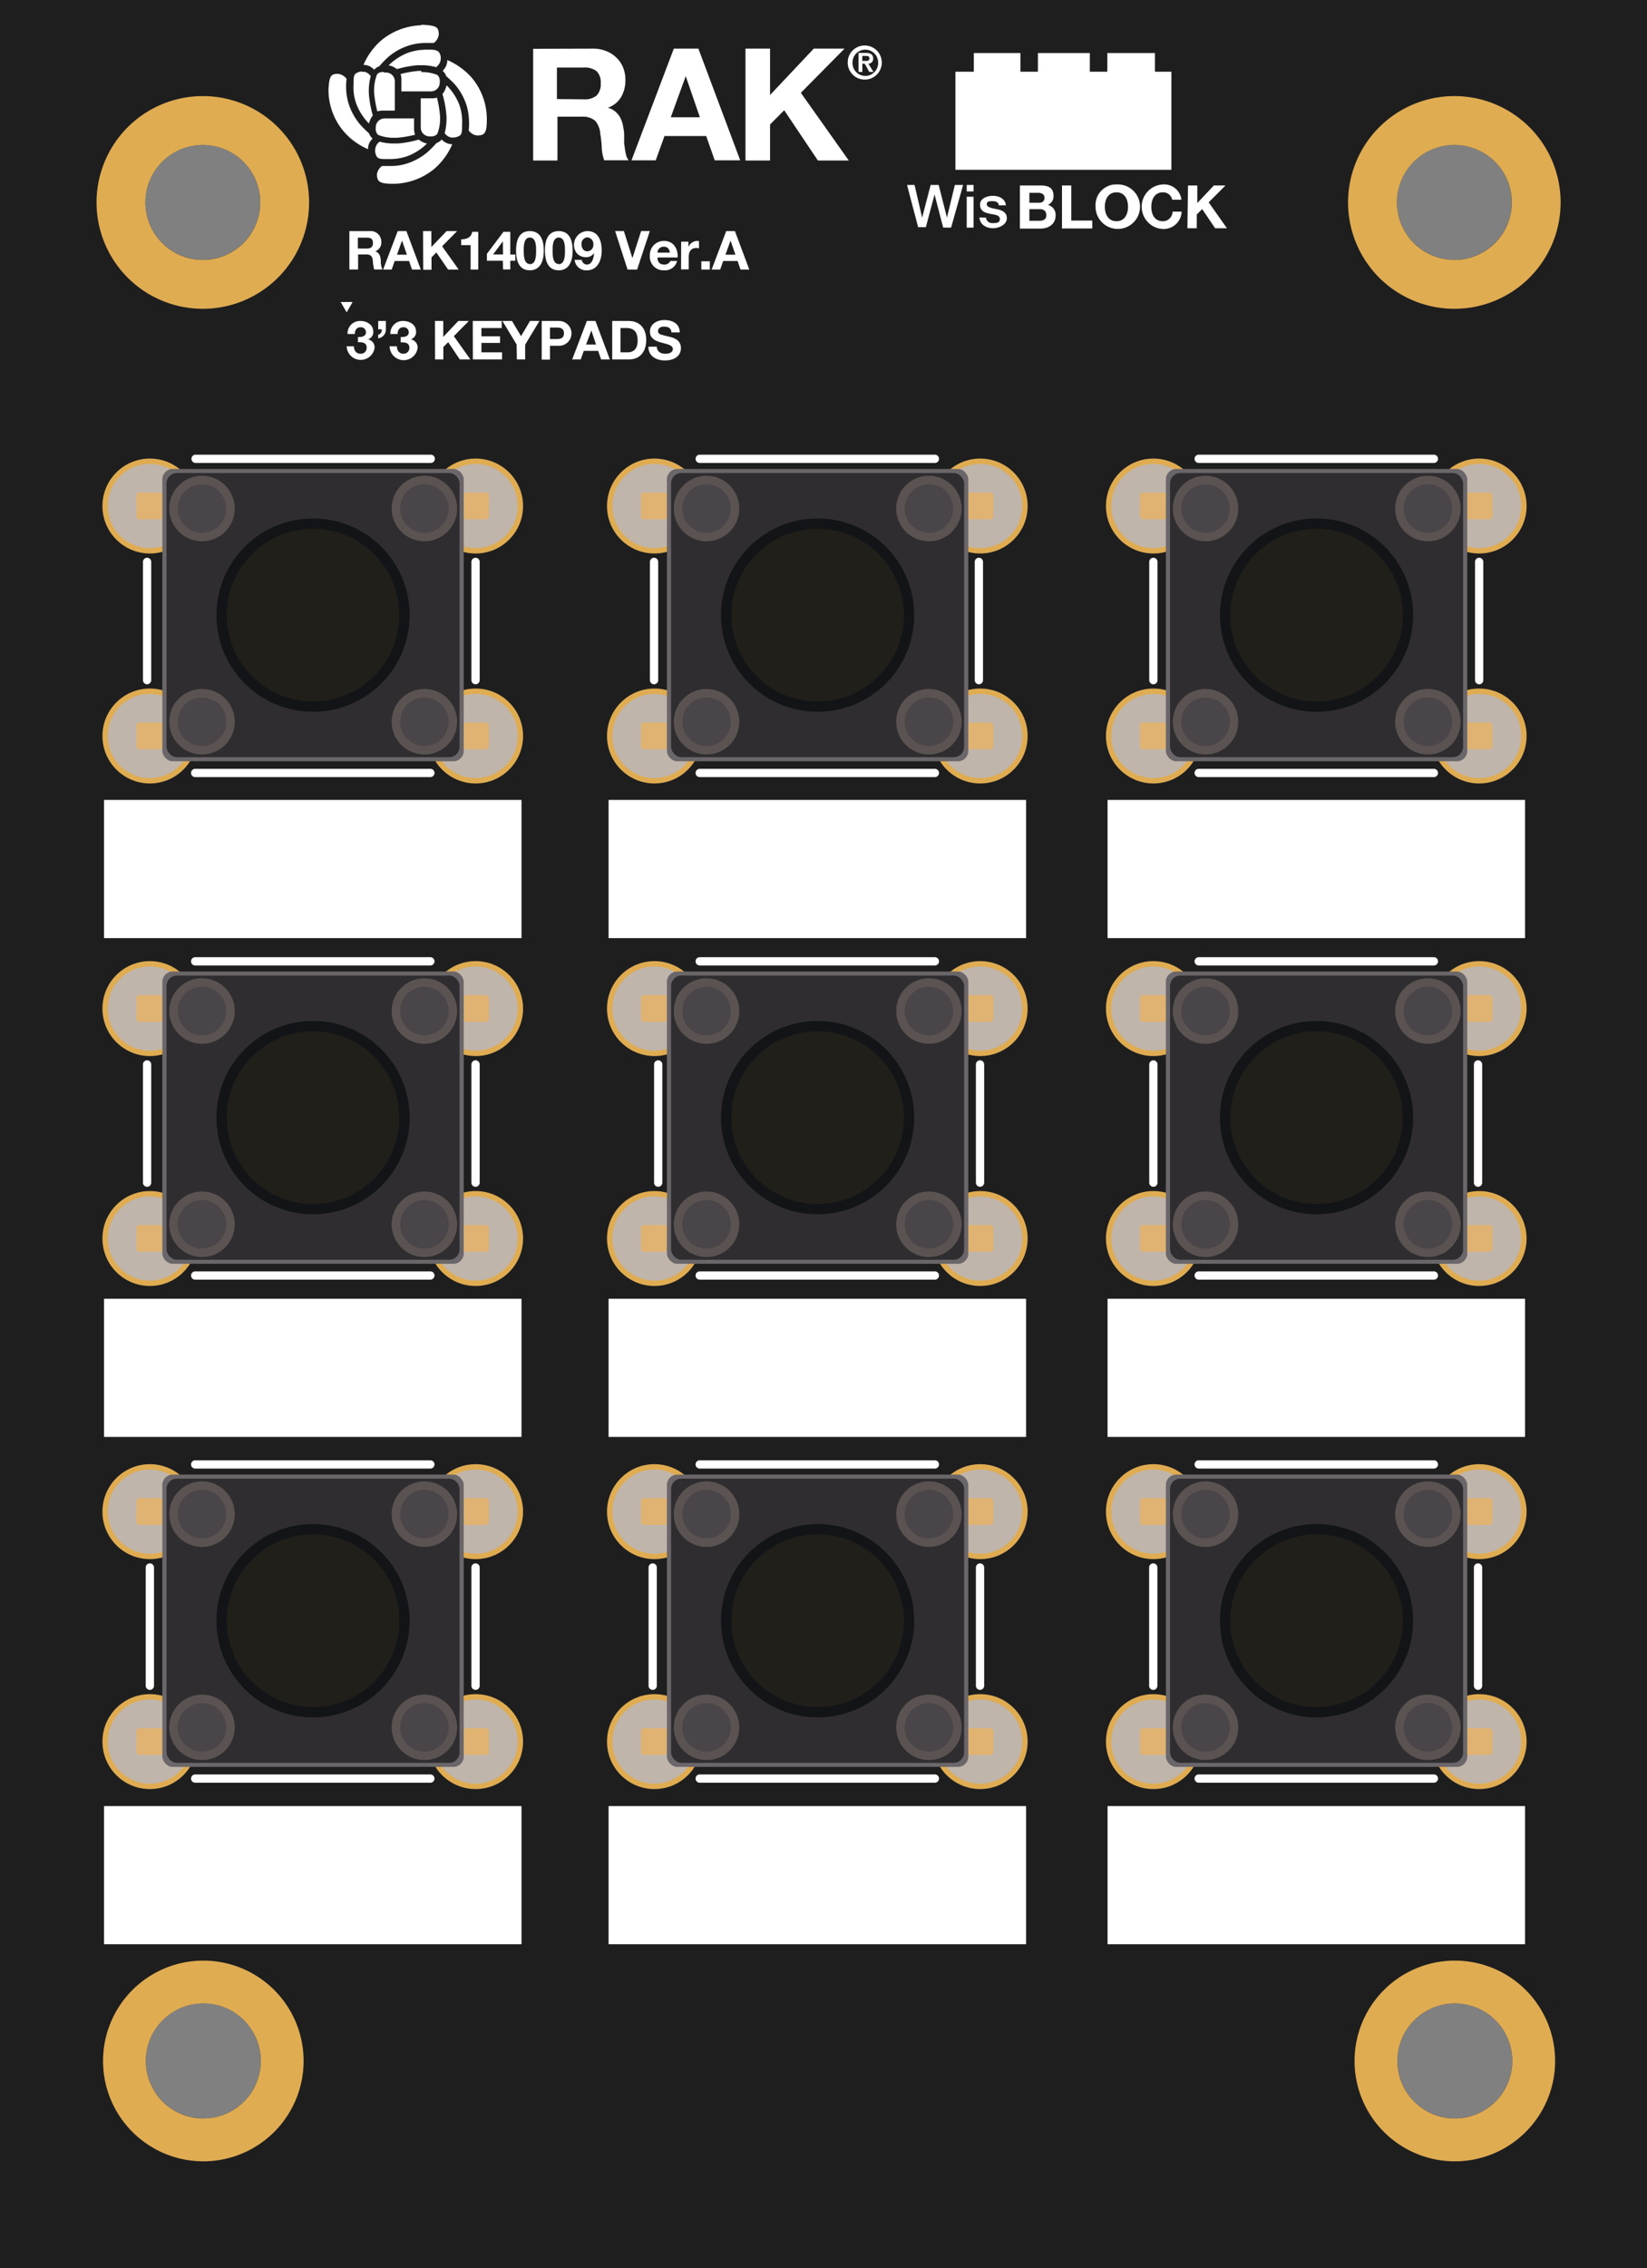 <svg xmlns="http://www.w3.org/2000/svg" viewBox="0 0 398.29 548.09"><rect x="0" y="0" width="398.29" height="548.09" fill="#808080" stroke="none"/><defs><style>.cls-1{fill:#1e1e1e;}.cls-2{fill:#e0ac52;}.cls-3{fill:#fff;}.cls-4{fill:#c0b5ab;}.cls-5{fill:#e0b372;}.cls-6{fill:#6a6669;}.cls-7{fill:#2f2d2f;}.cls-8{fill:#5b5352;}.cls-9{fill:#494548;}.cls-10{fill:#121417;}.cls-11{fill:#211f1a;}</style></defs><g id="Layer_2" data-name="Layer 2"><g id="RAK14009"><path class="cls-1" d="M0,0V548.09H398.29V0ZM49.05,35A13.89,13.89,0,1,1,35.16,48.91,13.89,13.89,0,0,1,49.05,35Zm.13,476.89A13.9,13.9,0,1,1,63.07,498,13.89,13.89,0,0,1,49.18,511.91ZM351.7,35a13.89,13.89,0,1,1-13.89,13.89A13.89,13.89,0,0,1,351.7,35Zm.13,476.89A13.9,13.9,0,1,1,365.72,498,13.89,13.89,0,0,1,351.83,511.91Z"/><path class="cls-2" d="M49.05,23.22a25.7,25.7,0,1,0,25.7,25.69A25.69,25.69,0,0,0,49.05,23.22Zm0,39.58A13.89,13.89,0,1,1,62.94,48.91,13.89,13.89,0,0,1,49.05,62.8Z"/><path class="cls-2" d="M351.7,23.22a25.7,25.7,0,1,0,25.7,25.69A25.69,25.69,0,0,0,351.7,23.22Zm0,39.58a13.89,13.89,0,1,1,13.9-13.89A13.89,13.89,0,0,1,351.7,62.8Z"/><path class="cls-2" d="M49.18,473.77A24.25,24.25,0,1,0,73.42,498,24.25,24.25,0,0,0,49.18,473.77Zm0,38.14A13.9,13.9,0,1,1,63.07,498,13.89,13.89,0,0,1,49.18,511.91Z"/><path class="cls-2" d="M351.83,473.77A24.25,24.25,0,1,0,376.07,498,24.25,24.25,0,0,0,351.83,473.77Zm0,38.14A13.9,13.9,0,1,1,365.72,498,13.89,13.89,0,0,1,351.83,511.91Z"/><polygon class="cls-3" points="83.83 75.47 83.11 74.23 82.39 72.98 83.83 72.98 85.27 72.98 84.55 74.23 83.83 75.47"/><path class="cls-3" d="M143.33,11.75a8.48,8.48,0,0,1,3.26.59,7.14,7.14,0,0,1,2.5,1.62,6.75,6.75,0,0,1,1.59,2.35,7.57,7.57,0,0,1,.56,2.94,8.15,8.15,0,0,1-1,4.15,6.12,6.12,0,0,1-3.27,2.65h0a4.21,4.21,0,0,1,1.83.91A5.24,5.24,0,0,1,150,28.43a7,7,0,0,1,.64,1.89,17.12,17.12,0,0,1,.3,2v1.53a7.51,7.51,0,0,0,.14,1.76,12.65,12.65,0,0,0,.3,1.74,3.81,3.81,0,0,0,.62,1.38h-5.89a11.37,11.37,0,0,1-.59-2.94,24.46,24.46,0,0,0-.35-3.39,5.36,5.36,0,0,0-1.23-3.2,4.58,4.58,0,0,0-3.24-1h-5.89V38.79h-5.88v-27ZM141.18,24a4.45,4.45,0,0,0,3.09-.91,3.88,3.88,0,0,0,1-2.94,3.78,3.78,0,0,0-1-2.95,4.62,4.62,0,0,0-3.09-.88h-6.5v7.62Z"/><path class="cls-3" d="M168.89,11.75l10.12,27h-6.17l-2.06-5.88H160.69l-2.12,5.88h-5.86l10.24-27Zm.36,16.59-3.42-9.94h0l-3.62,9.94Z"/><polygon class="cls-3" points="186.22 11.75 186.22 22.96 196.79 11.75 204.23 11.75 193.67 22.43 205.26 38.79 197.79 38.79 189.64 26.64 186.22 30.08 186.22 38.79 180.28 38.79 180.28 11.75 186.22 11.75"/><path class="cls-3" d="M101.9,17.43a9.52,9.52,0,0,1,3.77.65h0s.82.38.67,1.94a2.11,2.11,0,0,1-2.17,2.06h-7.1V19.14a4,4,0,0,0-.2-1.24,25,25,0,0,1,4.38-.77h.65"/><path class="cls-3" d="M102.69,12h1.42c.79,0,1.82.14,2.14.76a2.57,2.57,0,0,1,.27,1.88,2.29,2.29,0,0,1-.62,1.18,2.65,2.65,0,0,1-.41.41,13.36,13.36,0,0,0-3.5-.47h-1a26.11,26.11,0,0,0-5,.94,5.36,5.36,0,0,0-1.3-.73L94,15.78a13.8,13.8,0,0,1,4.45-2.94,12.59,12.59,0,0,1,4.2-.82"/><path class="cls-3" d="M101.81,6h.56c3.27.18,3.71.62,3.74,2.3a3,3,0,0,1-1.21,2.09H103a12.94,12.94,0,0,0-3.86.53,14.33,14.33,0,0,0-5.35,2.94A22.58,22.58,0,0,0,91.75,16a3,3,0,0,0-1,.59l-.27.26A4.15,4.15,0,0,0,89.37,16a3.79,3.79,0,0,0-1.47-.33,16.56,16.56,0,0,1,4.26-5.88,15.91,15.91,0,0,1,9.65-3.68h0"/><path class="cls-3" d="M105.64,23.49a25.43,25.43,0,0,1,.76,4.41,10.11,10.11,0,0,1-.62,4.39h0s-.32.67-1.56.67h-.38a2.15,2.15,0,0,1-2.09-2.2v0h0v-7h2.8a4,4,0,0,0,1.23-.2"/><path class="cls-3" d="M108.05,20.67A13.66,13.66,0,0,1,111,25.11a12.29,12.29,0,0,1,.74,5.06v.56c0,.79,0,1.82-.74,2.15a3.11,3.11,0,0,1-1.23.35,3.53,3.53,0,0,1-.65,0,2.55,2.55,0,0,1-1.21-.62l-.38-.41a13.58,13.58,0,0,0,.41-4.53,25.8,25.8,0,0,0-.94-4.94,4.92,4.92,0,0,0,.74-1.3,3.13,3.13,0,0,0,.2-.68"/><path class="cls-3" d="M108.2,14.52a16.68,16.68,0,0,1,5.88,4.26A15.56,15.56,0,0,1,117.73,29c0,3.27-.62,3.71-2.33,3.74a2.9,2.9,0,0,1-2.05-1.21,16.34,16.34,0,0,0-.42-5.74A14.67,14.67,0,0,0,110,20.4a28.61,28.61,0,0,0-2.09-2,3,3,0,0,0-.59-1,1.33,1.33,0,0,0-.29-.29,3.77,3.77,0,0,0,.82-1.12,4,4,0,0,0,.33-1.44"/><path class="cls-3" d="M100.13,28.34v2.95a4.53,4.53,0,0,0,.24,1.26,24.48,24.48,0,0,1-4.41.74h-.62a10,10,0,0,1-3.8-.65h0s-.82-.41-.67-1.94a2.17,2.17,0,0,1,2.23-2.09h7"/><path class="cls-3" d="M101.28,33.73a4.72,4.72,0,0,0,1.3.76l.67.21a13.78,13.78,0,0,1-4.47,2.94,12.88,12.88,0,0,1-4.21.8H93.16c-.79,0-1.79,0-2.12-.74a2.79,2.79,0,0,1,.33-3.09l.44-.38a12.54,12.54,0,0,0,3.5.44h1a26,26,0,0,0,4.94-.94"/><path class="cls-3" d="M106.81,33.7a3.43,3.43,0,0,0,2.56,1.15,16.44,16.44,0,0,1-4.26,5.88,15.85,15.85,0,0,1-9.65,3.68h-.53c-3.3,0-3.74-.62-3.77-2.3a2.94,2.94,0,0,1,1.24-2h1.85a12.85,12.85,0,0,0,3.85-.5,14.63,14.63,0,0,0,5.39-2.94c.88-.79,1.73-1.73,2.06-2.09a4.39,4.39,0,0,0,1-.59l.26-.29"/><path class="cls-3" d="M93,17.52h.42a2.15,2.15,0,0,1,2.06,2.2v7h-3a4.65,4.65,0,0,0-1.23.2,27.5,27.5,0,0,1-.77-4.41,10.83,10.83,0,0,1,.65-4.41h0s.29-.71,1.53-.71"/><path class="cls-3" d="M87.42,17.34h.65a2.49,2.49,0,0,1,1.18.59l.41.44a13.6,13.6,0,0,0-.44,4.53,26.11,26.11,0,0,0,.94,5,5,5,0,0,0-.73,1.3,3.53,3.53,0,0,0-.21.65,13.8,13.8,0,0,1-2.94-4.45,11.64,11.64,0,0,1-.77-5.06v-.56c0-.82,0-1.82.74-2.14a2.7,2.7,0,0,1,1.23-.36"/><path class="cls-3" d="M81.72,17.84a3,3,0,0,1,2.09,1.21,14.76,14.76,0,0,0,.41,5.73,14.63,14.63,0,0,0,2.94,5.39,27.1,27.1,0,0,0,2.09,2.06,3,3,0,0,0,.59,1l.26.26a4.48,4.48,0,0,0-.82,1.12A4,4,0,0,0,89,36.05a16.12,16.12,0,0,1-5.88-4.29,15.49,15.49,0,0,1-3.68-10.18c.18-3.27.62-3.74,2.3-3.74h0"/><path class="cls-3" d="M209.26,11A4.12,4.12,0,1,1,205,15.1,4.08,4.08,0,0,1,209.26,11Zm0,7.35a3.13,3.13,0,0,0,3.1-3.25,3.1,3.1,0,1,0-6.2,0A3.11,3.11,0,0,0,209.26,18.35Zm-1.64-5.56h1.73c1.16,0,1.81.37,1.81,1.37A1.16,1.16,0,0,1,210,15.39l1.23,2h-1l-1.12-2h-.57v2h-.91Zm.91,1.93h.81c.53,0,.91-.08.91-.64s-.53-.57-.95-.57h-.77Z"/><polygon class="cls-3" points="267.78 12.82 267.78 17.33 263.55 17.33 263.55 12.82 251 12.82 251 17.33 246.77 17.33 246.77 12.82 235.5 12.82 235.5 17.33 231.05 17.33 231.05 41.03 283.28 41.03 283.28 17.33 279.3 17.33 279.3 12.82 267.78 12.82"/><path class="cls-3" d="M219.34,44.69h1.82L223,52.58h0l2.06-7.89H227l2,7.89h0l1.91-7.89h2L230,55h-1.91L226,47h0l-2.1,7.89h-1.87Z"/><path class="cls-3" d="M233.78,44.69h1.65v1.57h-1.65Zm0,2.85h1.65V55h-1.65Z"/><path class="cls-3" d="M238.44,52.58a1.48,1.48,0,0,0,1.6,1.33h.09c.66,0,1.72,0,1.66-1s-1.22-1-2.44-1.26S237,51,237,49.45s1.75-2.13,3.13-2.13,2.94.63,3.13,2.29h-1.75c0-.79-.78-1-1.5-1s-1.38,0-1.38.75,1.22.94,2.44,1.19,2.41.72,2.41,2.19-1.78,2.41-3.35,2.41-3.13-.81-3.29-2.6Z"/><path class="cls-3" d="M246.64,44.82h5c2,0,3.13.62,3.13,2.53a2.2,2.2,0,0,1-1.37,2.16,2.46,2.46,0,0,1,1.87,2.6c0,2.1-1.78,3.13-3.63,3.13h-5ZM248.93,49h2.29c.81,0,1.37-.37,1.37-1.22s-.75-1.19-1.53-1.19h-2.13Zm0,4.35h2.41c.88,0,1.69-.28,1.69-1.34s-.66-1.47-1.63-1.47h-2.47Z"/><path class="cls-3" d="M256.82,44.82h2.25V53.3h5.08v1.91h-7.33Z"/><path class="cls-3" d="M270,44.57a5.38,5.38,0,1,1-5.06,5.69,2.72,2.72,0,0,1,0-.28,5,5,0,0,1,4.52-5.4A5,5,0,0,1,270,44.57Zm0,8.89c2,0,2.79-1.75,2.79-3.48s-.75-3.5-2.79-3.5-2.82,1.72-2.82,3.5S268,53.46,270,53.46Z"/><path class="cls-3" d="M283.47,48.26a2.22,2.22,0,0,0-2.26-1.78c-2,0-2.79,1.72-2.79,3.5s.76,3.48,2.79,3.48a2.35,2.35,0,0,0,2.35-2.32h2.19a4.36,4.36,0,0,1-4.5,4.2h0a5.39,5.39,0,0,1,0-10.77,4.19,4.19,0,0,1,4.45,3.69Z"/><path class="cls-3" d="M287.29,44.82h2.25v4.25l4-4.25h2.82l-4.07,4.07,4.41,6.26h-2.85l-3.13-4.63-1.31,1.31v3.32h-2.26Z"/><path class="cls-3" d="M84.49,55.84h5a2.55,2.55,0,0,1,2.72,2.56,2.28,2.28,0,0,1-1.47,2.34v0c1,.28,1.29,1.23,1.35,2.18a5,5,0,0,0,.39,2.2h-2a11,11,0,0,1-.33-2.23c-.14-1-.52-1.4-1.55-1.4h-2v3.63H84.49Zm2.05,4.21h2.24c.92,0,1.41-.39,1.41-1.33s-.49-1.29-1.41-1.29H86.54Z"/><path class="cls-3" d="M96.18,55.84h2.1l3.48,9.3H99.63l-.7-2.07H95.45l-.73,2.07H92.65ZM96,61.55H98.4l-1.18-3.42h0Z"/><path class="cls-3" d="M102.31,55.84h2v3.85L108,55.84h2.55l-3.63,3.67,4,5.63h-2.56L105.52,61l-1.17,1.19v3h-2Z"/><path class="cls-3" d="M115.66,65.14h-1.85V59.23h-2.29v-1.4c1.29,0,2.46-.42,2.67-1.81h1.47Z"/><path class="cls-3" d="M121.61,63h-3.86V61.34l4-5.32h1.65v5.49h1.22V63h-1.22v2.11h-1.75Zm0-4.69h0l-2.36,3.17h2.4Z"/><path class="cls-3" d="M128.13,55.84c1.83,0,3.37,1.14,3.37,4.7s-1.54,4.78-3.37,4.78-3.33-1.14-3.33-4.78S126.32,55.84,128.13,55.84Zm0,8c1.52,0,1.52-2.23,1.52-3.26s0-3.18-1.52-3.18-1.48,2.23-1.48,3.18S126.65,63.8,128.13,63.8Z"/><path class="cls-3" d="M135.12,55.84c1.82,0,3.36,1.14,3.36,4.7s-1.54,4.78-3.36,4.78-3.34-1.14-3.34-4.78S133.31,55.84,135.12,55.84Zm0,8c1.51,0,1.51-2.23,1.51-3.26s0-3.18-1.51-3.18-1.49,2.23-1.49,3.18S133.63,63.8,135.12,63.8Z"/><path class="cls-3" d="M140.68,62.8a1.31,1.31,0,0,0,1.23,1.13c1.36,0,1.68-1.77,1.75-2.78l0,0a2.29,2.29,0,0,1-2.06,1,2.93,2.93,0,0,1-2.1-.94A3.33,3.33,0,0,1,142,55.84c2.76,0,3.51,2.41,3.51,4.72s-1,4.76-3.59,4.76a2.77,2.77,0,0,1-2.95-2.52Zm2.81-3.74a1.57,1.57,0,0,0-1.48-1.7A1.53,1.53,0,0,0,140.62,59c0,.86.44,1.72,1.39,1.72A1.51,1.51,0,0,0,143.49,59.06Z"/><path class="cls-3" d="M154.07,65.14h-2.31l-3-9.3h2.11l2.07,6.54h0l2.1-6.54h2.11Z"/><path class="cls-3" d="M159,62.22c0,1.19.61,1.71,1.66,1.71a1.54,1.54,0,0,0,1.46-.87h1.62a3,3,0,0,1-3.15,2.26,3.29,3.29,0,0,1-3.44-3.54,3.38,3.38,0,0,1,3.44-3.56c2.29,0,3.42,1.93,3.27,4Zm3-1.17c-.17-.94-.57-1.43-1.47-1.43A1.45,1.45,0,0,0,159,61.05Z"/><path class="cls-3" d="M164.72,58.4h1.76v1.26h0a2.37,2.37,0,0,1,2.15-1.44,1.35,1.35,0,0,1,.41.07V60a3.36,3.36,0,0,0-.67-.07c-1.37,0-1.82,1-1.82,2.17v3h-1.85Z"/><path class="cls-3" d="M169.6,63.14h2.05v2H169.6Z"/><path class="cls-3" d="M175.62,55.84h2.1l3.48,9.3h-2.12l-.71-2.07h-3.48l-.73,2.07h-2.07Zm-.19,5.71h2.41l-1.17-3.42h0Z"/><path class="cls-3" d="M86.56,81.43c.8.06,1.94-.1,1.94-1.14a1.2,1.2,0,0,0-1.29-1.21c-.93,0-1.42.69-1.4,1.63H84.05a3,3,0,0,1,3.15-3.15c1.46,0,3.06.89,3.06,2.52A1.82,1.82,0,0,1,89,82v0A2,2,0,0,1,90.6,84a3.4,3.4,0,0,1-6.77-.32h1.76c0,1,.53,1.8,1.6,1.8a1.4,1.4,0,0,0,1.48-1.44c0-1.38-1.21-1.35-2.11-1.35Z"/><path class="cls-3" d="M91.46,77.56h1.85v2a2.11,2.11,0,0,1-1.85,2.19v-.86a1.19,1.19,0,0,0,.86-1.32h-.86Z"/><path class="cls-3" d="M96.91,81.43c.79.06,1.94-.1,1.94-1.14a1.2,1.2,0,0,0-1.29-1.21c-.94,0-1.42.69-1.41,1.63H94.4a3,3,0,0,1,3.15-3.15c1.46,0,3.06.89,3.06,2.52A1.82,1.82,0,0,1,99.33,82v0A2,2,0,0,1,101,84a3.4,3.4,0,0,1-6.78-.32h1.76c0,1,.54,1.8,1.61,1.8A1.4,1.4,0,0,0,99,84.08c0-1.38-1.21-1.35-2.11-1.35Z"/><path class="cls-3" d="M105.19,77.56h2v3.85l3.64-3.85h2.55l-3.63,3.67,4,5.63h-2.56l-2.81-4.18-1.17,1.18v3h-2Z"/><path class="cls-3" d="M114.33,77.56h7v1.71h-4.91v2h4.51v1.59h-4.51v2.28h5v1.72h-7.07Z"/><path class="cls-3" d="M124.93,83.24l-3.43-5.68h2.31L126,81.23l2.17-3.67h2.28L127,83.29v3.57h-2Z"/><path class="cls-3" d="M131,77.56h4.2a3,3,0,1,1,0,6H133v3.34H131ZM133,81.93h1.59c.93,0,1.79-.2,1.79-1.39s-.86-1.39-1.79-1.39H133Z"/><path class="cls-3" d="M141.92,77.56H144l3.48,9.3h-2.12l-.71-2.07h-3.48l-.73,2.07h-2.07Zm-.19,5.7h2.41L143,79.85h0Z"/><path class="cls-3" d="M148.05,77.56h4c2.41,0,4.22,1.52,4.22,4.59,0,2.7-1.38,4.71-4.22,4.71h-4Zm2,7.58h1.83c1.18,0,2.32-.73,2.32-2.79,0-1.88-.67-3.08-2.69-3.08h-1.46Z"/><path class="cls-3" d="M158.84,83.77c0,1.24,1,1.72,2.06,1.72.71,0,1.81-.21,1.81-1.16s-1.41-1.16-2.76-1.54-2.78-.92-2.78-2.64c0-1.92,1.8-2.82,3.48-2.82,1.94,0,3.73.85,3.73,3h-2c-.07-1.11-.85-1.41-1.84-1.41-.65,0-1.41.28-1.41,1.06s.44.82,2.78,1.41c.69.15,2.76.61,2.76,2.71,0,1.7-1.33,3-3.87,3-2.06,0-4-1-4-3.31Z"/><rect class="cls-3" x="25.15" y="193.3" width="100.96" height="33.39"/><rect class="cls-3" x="25.15" y="313.83" width="100.96" height="33.39"/><rect class="cls-3" x="25.15" y="436.43" width="100.96" height="33.39"/><rect class="cls-3" x="147.17" y="193.3" width="100.96" height="33.39"/><rect class="cls-3" x="147.17" y="313.83" width="100.96" height="33.39"/><rect class="cls-3" x="147.17" y="436.43" width="100.96" height="33.39"/><rect class="cls-3" x="267.84" y="193.3" width="100.96" height="33.39"/><rect class="cls-3" x="267.84" y="313.83" width="100.96" height="33.39"/><rect class="cls-3" x="267.84" y="436.43" width="100.96" height="33.39"/><path class="cls-3" d="M115,165.35a1,1,0,0,1-1-1V135.78a1,1,0,0,1,2,0v28.57A1,1,0,0,1,115,165.35Z"/><path class="cls-3" d="M35.57,165.35a1,1,0,0,1-1-1V135.78a1,1,0,0,1,2,0v28.57A1,1,0,0,1,35.57,165.35Z"/><path class="cls-3" d="M104.07,187.78H47.2a1,1,0,0,1,0-2h56.87a1,1,0,1,1,0,2Z"/><path class="cls-3" d="M104.17,111.87H47.3a1,1,0,0,1,0-2h56.87a1,1,0,1,1,0,2Z"/><path class="cls-3" d="M236.72,165.35a1,1,0,0,1-1-1V135.78a1,1,0,0,1,2,0v28.57A1,1,0,0,1,236.72,165.35Z"/><path class="cls-3" d="M158.17,165.35a1,1,0,0,1-1-1V135.78a1,1,0,0,1,2,0v28.57A1,1,0,0,1,158.17,165.35Z"/><path class="cls-3" d="M226.08,187.78H169.21a1,1,0,0,1,0-2h56.87a1,1,0,0,1,0,2Z"/><path class="cls-3" d="M226.08,111.87H169.21a1,1,0,0,1,0-2h56.87a1,1,0,1,1,0,2Z"/><path class="cls-3" d="M357.7,165.35a1,1,0,0,1-1-1V135.78a1,1,0,0,1,2,0v28.57A1,1,0,0,1,357.7,165.35Z"/><path class="cls-3" d="M278.92,165.35a1,1,0,0,1-1-1V135.78a1,1,0,0,1,2,0v28.57A1,1,0,0,1,278.92,165.35Z"/><path class="cls-3" d="M346.75,187.78H289.88a1,1,0,0,1,0-2h56.87a1,1,0,0,1,0,2Z"/><path class="cls-3" d="M346.75,111.87H289.88a1,1,0,0,1,0-2h56.87a1,1,0,0,1,0,2Z"/><path class="cls-3" d="M357.43,286.78a1,1,0,0,1-1-1V257.22a1,1,0,0,1,2,0v28.56A1,1,0,0,1,357.43,286.78Z"/><path class="cls-3" d="M278.92,286.78a1,1,0,0,1-1-1V257.22a1,1,0,0,1,2,0v28.56A1,1,0,0,1,278.92,286.78Z"/><path class="cls-3" d="M346.75,309.22H289.88a1,1,0,0,1,0-2h56.87a1,1,0,0,1,0,2Z"/><path class="cls-3" d="M346.75,233.3H289.88a1,1,0,0,1,0-2h56.87a1,1,0,0,1,0,2Z"/><path class="cls-3" d="M237,286.78a1,1,0,0,1-1-1V257.22a1,1,0,0,1,2,0v28.56A1,1,0,0,1,237,286.78Z"/><path class="cls-3" d="M159.17,286.78a1,1,0,0,1-1-1V257.22a1,1,0,0,1,2,0v28.56A1,1,0,0,1,159.17,286.78Z"/><path class="cls-3" d="M226.08,309.22H169.21a1,1,0,0,1,0-2h56.87a1,1,0,1,1,0,2Z"/><path class="cls-3" d="M226.08,233.3H169.21a1,1,0,1,1,0-2h56.87a1,1,0,0,1,0,2Z"/><path class="cls-3" d="M115,286.78a1,1,0,0,1-1-1V257.22a1,1,0,0,1,2,0v28.56A1,1,0,0,1,115,286.78Z"/><path class="cls-3" d="M35.57,286.78a1,1,0,0,1-1-1V257.22a1,1,0,0,1,2,0v28.56A1,1,0,0,1,35.57,286.78Z"/><path class="cls-3" d="M104.07,309.22H47.2a1,1,0,1,1,0-2h56.87a1,1,0,0,1,0,2Z"/><path class="cls-3" d="M104.07,233.3H47.2a1,1,0,1,1,0-2h56.87a1,1,0,0,1,0,2Z"/><path class="cls-3" d="M115,408.35a1,1,0,0,1-1-1V378.78a1,1,0,0,1,2,0v28.57A1,1,0,0,1,115,408.35Z"/><path class="cls-3" d="M36.24,408.35a1,1,0,0,1-1-1V378.78a1,1,0,0,1,2,0v28.57A1,1,0,0,1,36.24,408.35Z"/><path class="cls-3" d="M104.07,430.78H47.2a1,1,0,1,1,0-2h56.87a1,1,0,0,1,0,2Z"/><path class="cls-3" d="M104.07,354.87H47.2a1,1,0,1,1,0-2h56.87a1,1,0,0,1,0,2Z"/><path class="cls-3" d="M237,408.35a1,1,0,0,1-1-1V378.78a1,1,0,0,1,2,0v28.57A1,1,0,0,1,237,408.35Z"/><path class="cls-3" d="M157.84,408.35a1,1,0,0,1-1-1V378.78a1,1,0,0,1,2,0v28.57A1,1,0,0,1,157.84,408.35Z"/><path class="cls-3" d="M226.08,430.78H169.21a1,1,0,0,1,0-2h56.87a1,1,0,1,1,0,2Z"/><path class="cls-3" d="M226.08,354.87H169.21a1,1,0,0,1,0-2h56.87a1,1,0,1,1,0,2Z"/><path class="cls-3" d="M357.43,408.35a1,1,0,0,1-1-1V378.78a1,1,0,0,1,2,0v28.57A1,1,0,0,1,357.43,408.35Z"/><path class="cls-3" d="M278.89,408.35a1,1,0,0,1-1-1V378.78a1,1,0,0,1,2,0v28.57A1,1,0,0,1,278.89,408.35Z"/><path class="cls-3" d="M346.75,430.78H289.88a1,1,0,0,1,0-2h56.87a1,1,0,0,1,0,2Z"/><path class="cls-3" d="M346.75,354.87H289.88a1,1,0,0,1,0-2h56.87a1,1,0,0,1,0,2Z"/><circle class="cls-2" cx="158.26" cy="122.28" r="11.47"/><circle class="cls-4" cx="158.26" cy="122.28" r="10.17"/><rect class="cls-5" x="155" y="119.02" width="6.47" height="6.47" rx="0.74"/><circle class="cls-2" cx="158.26" cy="177.85" r="11.47"/><circle class="cls-4" cx="158.26" cy="177.85" r="10.17"/><rect class="cls-5" x="155" y="174.59" width="6.47" height="6.47" rx="0.74"/><circle class="cls-2" cx="237.04" cy="122.28" r="11.47"/><circle class="cls-4" cx="237.04" cy="122.28" r="10.17"/><rect class="cls-5" x="233.78" y="119.02" width="6.47" height="6.47" rx="0.74"/><circle class="cls-2" cx="237.04" cy="177.85" r="11.47"/><circle class="cls-4" cx="237.04" cy="177.85" r="10.17"/><rect class="cls-5" x="233.78" y="174.59" width="6.47" height="6.47" rx="0.74"/><rect class="cls-6" x="161.28" y="113.33" width="72.88" height="70.63" rx="2.49"/><rect class="cls-7" x="162.29" y="114.3" width="70.86" height="68.67" rx="2.49"/><circle class="cls-8" cx="170.86" cy="122.88" r="7.92"/><circle class="cls-9" cx="170.86" cy="122.88" r="5.87"/><circle class="cls-8" cx="224.64" cy="122.88" r="7.92"/><circle class="cls-9" cx="224.64" cy="122.88" r="5.87"/><circle class="cls-8" cx="224.64" cy="174.4" r="7.92"/><circle class="cls-9" cx="224.64" cy="174.4" r="5.87"/><circle class="cls-8" cx="170.86" cy="174.4" r="7.92"/><circle class="cls-9" cx="170.86" cy="174.4" r="5.87"/><circle class="cls-10" cx="197.72" cy="148.64" r="23.36"/><circle class="cls-11" cx="197.72" cy="148.64" r="20.87"/><circle class="cls-2" cx="36.24" cy="122.28" r="11.47"/><circle class="cls-4" cx="36.24" cy="122.28" r="10.17"/><rect class="cls-5" x="32.98" y="119.02" width="6.47" height="6.47" rx="0.74"/><circle class="cls-2" cx="36.24" cy="177.85" r="11.47"/><circle class="cls-4" cx="36.24" cy="177.85" r="10.17"/><rect class="cls-5" x="32.98" y="174.59" width="6.47" height="6.47" rx="0.74"/><circle class="cls-2" cx="115.02" cy="122.28" r="11.47"/><circle class="cls-4" cx="115.02" cy="122.28" r="10.17"/><rect class="cls-5" x="111.77" y="119.02" width="6.47" height="6.47" rx="0.74"/><circle class="cls-2" cx="115.02" cy="177.85" r="11.47"/><circle class="cls-4" cx="115.02" cy="177.85" r="10.17"/><rect class="cls-5" x="111.77" y="174.59" width="6.47" height="6.47" rx="0.74"/><rect class="cls-6" x="39.26" y="113.33" width="72.88" height="70.63" rx="2.49"/><rect class="cls-7" x="40.27" y="114.3" width="70.86" height="68.67" rx="2.49"/><circle class="cls-8" cx="48.85" cy="122.88" r="7.92"/><circle class="cls-9" cx="48.85" cy="122.88" r="5.87"/><circle class="cls-8" cx="102.63" cy="122.88" r="7.92"/><circle class="cls-9" cx="102.63" cy="122.88" r="5.87"/><circle class="cls-8" cx="102.63" cy="174.4" r="7.92"/><circle class="cls-9" cx="102.63" cy="174.4" r="5.87"/><circle class="cls-8" cx="48.85" cy="174.4" r="7.92"/><circle class="cls-9" cx="48.85" cy="174.4" r="5.87"/><circle class="cls-10" cx="75.7" cy="148.64" r="23.36"/><circle class="cls-11" cx="75.7" cy="148.64" r="20.87"/><circle class="cls-2" cx="278.92" cy="122.28" r="11.47"/><circle class="cls-4" cx="278.92" cy="122.28" r="10.17"/><rect class="cls-5" x="275.66" y="119.02" width="6.47" height="6.47" rx="0.74"/><circle class="cls-2" cx="278.92" cy="177.85" r="11.47"/><circle class="cls-4" cx="278.92" cy="177.85" r="10.17"/><rect class="cls-5" x="275.66" y="174.59" width="6.47" height="6.47" rx="0.74"/><circle class="cls-2" cx="357.7" cy="122.28" r="11.47"/><circle class="cls-4" cx="357.7" cy="122.28" r="10.17"/><rect class="cls-5" x="354.45" y="119.02" width="6.47" height="6.47" rx="0.74"/><circle class="cls-2" cx="357.7" cy="177.85" r="11.47"/><circle class="cls-4" cx="357.7" cy="177.85" r="10.17"/><rect class="cls-5" x="354.45" y="174.59" width="6.47" height="6.47" rx="0.74"/><rect class="cls-6" x="281.94" y="113.33" width="72.88" height="70.63" rx="2.49"/><rect class="cls-7" x="282.95" y="114.3" width="70.86" height="68.67" rx="2.49"/><circle class="cls-8" cx="291.53" cy="122.88" r="7.92"/><circle class="cls-9" cx="291.53" cy="122.88" r="5.87"/><circle class="cls-8" cx="345.31" cy="122.88" r="7.92"/><circle class="cls-9" cx="345.31" cy="122.88" r="5.87"/><circle class="cls-8" cx="345.31" cy="174.4" r="7.92"/><circle class="cls-9" cx="345.31" cy="174.4" r="5.87"/><circle class="cls-8" cx="291.53" cy="174.4" r="7.92"/><circle class="cls-9" cx="291.53" cy="174.4" r="5.87"/><circle class="cls-10" cx="318.38" cy="148.64" r="23.36"/><circle class="cls-11" cx="318.38" cy="148.64" r="20.87"/><circle class="cls-2" cx="158.26" cy="243.72" r="11.47"/><circle class="cls-4" cx="158.26" cy="243.72" r="10.17"/><rect class="cls-5" x="155" y="240.46" width="6.47" height="6.47" rx="0.74"/><circle class="cls-2" cx="158.26" cy="299.28" r="11.47"/><circle class="cls-4" cx="158.26" cy="299.28" r="10.17"/><rect class="cls-5" x="155" y="296.02" width="6.47" height="6.47" rx="0.74"/><circle class="cls-2" cx="237.04" cy="243.72" r="11.47"/><circle class="cls-4" cx="237.04" cy="243.72" r="10.17"/><rect class="cls-5" x="233.78" y="240.46" width="6.47" height="6.47" rx="0.74"/><circle class="cls-2" cx="237.04" cy="299.28" r="11.47"/><circle class="cls-4" cx="237.04" cy="299.28" r="10.17"/><rect class="cls-5" x="233.78" y="296.02" width="6.47" height="6.47" rx="0.74"/><rect class="cls-6" x="161.28" y="234.76" width="72.88" height="70.63" rx="2.49"/><rect class="cls-7" x="162.29" y="235.74" width="70.86" height="68.67" rx="2.49"/><circle class="cls-8" cx="170.86" cy="244.31" r="7.92"/><circle class="cls-9" cx="170.86" cy="244.31" r="5.87"/><circle class="cls-8" cx="224.64" cy="244.31" r="7.92"/><circle class="cls-9" cx="224.64" cy="244.31" r="5.87"/><circle class="cls-8" cx="224.64" cy="295.84" r="7.92"/><circle class="cls-9" cx="224.64" cy="295.84" r="5.87"/><circle class="cls-8" cx="170.86" cy="295.84" r="7.92"/><circle class="cls-9" cx="170.86" cy="295.84" r="5.87"/><circle class="cls-10" cx="197.72" cy="270.07" r="23.36"/><circle class="cls-11" cx="197.72" cy="270.07" r="20.87"/><circle class="cls-2" cx="36.24" cy="243.72" r="11.47"/><circle class="cls-4" cx="36.24" cy="243.72" r="10.17"/><rect class="cls-5" x="32.98" y="240.46" width="6.47" height="6.47" rx="0.74"/><circle class="cls-2" cx="36.24" cy="299.28" r="11.47"/><circle class="cls-4" cx="36.24" cy="299.28" r="10.17"/><rect class="cls-5" x="32.98" y="296.02" width="6.47" height="6.47" rx="0.74"/><circle class="cls-2" cx="115.02" cy="243.72" r="11.47"/><circle class="cls-4" cx="115.02" cy="243.72" r="10.17"/><rect class="cls-5" x="111.77" y="240.46" width="6.47" height="6.47" rx="0.74"/><circle class="cls-2" cx="115.02" cy="299.28" r="11.47"/><circle class="cls-4" cx="115.02" cy="299.28" r="10.17"/><rect class="cls-5" x="111.77" y="296.02" width="6.47" height="6.47" rx="0.74"/><rect class="cls-6" x="39.26" y="234.76" width="72.88" height="70.63" rx="2.49"/><rect class="cls-7" x="40.27" y="235.74" width="70.86" height="68.67" rx="2.49"/><circle class="cls-8" cx="48.85" cy="244.31" r="7.92"/><circle class="cls-9" cx="48.85" cy="244.31" r="5.87"/><circle class="cls-8" cx="102.63" cy="244.31" r="7.92"/><circle class="cls-9" cx="102.63" cy="244.31" r="5.87"/><circle class="cls-8" cx="102.63" cy="295.84" r="7.92"/><circle class="cls-9" cx="102.63" cy="295.84" r="5.87"/><circle class="cls-8" cx="48.85" cy="295.84" r="7.92"/><circle class="cls-9" cx="48.85" cy="295.84" r="5.87"/><circle class="cls-10" cx="75.7" cy="270.07" r="23.36"/><circle class="cls-11" cx="75.7" cy="270.07" r="20.87"/><circle class="cls-2" cx="278.92" cy="243.72" r="11.47"/><circle class="cls-4" cx="278.92" cy="243.72" r="10.17"/><rect class="cls-5" x="275.66" y="240.46" width="6.47" height="6.47" rx="0.74"/><circle class="cls-2" cx="278.92" cy="299.28" r="11.47"/><circle class="cls-4" cx="278.92" cy="299.28" r="10.17"/><rect class="cls-5" x="275.66" y="296.02" width="6.47" height="6.47" rx="0.74"/><circle class="cls-2" cx="357.7" cy="243.72" r="11.47"/><circle class="cls-4" cx="357.7" cy="243.72" r="10.17"/><rect class="cls-5" x="354.45" y="240.46" width="6.47" height="6.47" rx="0.74"/><circle class="cls-2" cx="357.7" cy="299.28" r="11.47"/><circle class="cls-4" cx="357.7" cy="299.28" r="10.17"/><rect class="cls-5" x="354.45" y="296.02" width="6.47" height="6.47" rx="0.74"/><rect class="cls-6" x="281.94" y="234.76" width="72.88" height="70.63" rx="2.49"/><rect class="cls-7" x="282.95" y="235.74" width="70.86" height="68.67" rx="2.49"/><circle class="cls-8" cx="291.53" cy="244.31" r="7.92"/><circle class="cls-9" cx="291.53" cy="244.31" r="5.87"/><circle class="cls-8" cx="345.31" cy="244.31" r="7.92"/><circle class="cls-9" cx="345.31" cy="244.31" r="5.87"/><circle class="cls-8" cx="345.31" cy="295.84" r="7.92"/><circle class="cls-9" cx="345.31" cy="295.84" r="5.87"/><circle class="cls-8" cx="291.53" cy="295.84" r="7.92"/><circle class="cls-9" cx="291.53" cy="295.84" r="5.87"/><circle class="cls-10" cx="318.38" cy="270.07" r="23.36"/><circle class="cls-11" cx="318.38" cy="270.07" r="20.87"/><circle class="cls-2" cx="158.26" cy="365.28" r="11.47"/><circle class="cls-4" cx="158.26" cy="365.28" r="10.17"/><rect class="cls-5" x="155" y="362.02" width="6.47" height="6.47" rx="0.74"/><circle class="cls-2" cx="158.26" cy="420.85" r="11.47"/><circle class="cls-4" cx="158.26" cy="420.85" r="10.17"/><rect class="cls-5" x="155" y="417.59" width="6.47" height="6.47" rx="0.74"/><circle class="cls-2" cx="237.04" cy="365.28" r="11.47"/><circle class="cls-4" cx="237.04" cy="365.28" r="10.17"/><rect class="cls-5" x="233.78" y="362.02" width="6.47" height="6.47" rx="0.74"/><circle class="cls-2" cx="237.04" cy="420.85" r="11.47"/><circle class="cls-4" cx="237.04" cy="420.85" r="10.17"/><rect class="cls-5" x="233.78" y="417.59" width="6.47" height="6.47" rx="0.74"/><rect class="cls-6" x="161.28" y="356.33" width="72.88" height="70.63" rx="2.49"/><rect class="cls-7" x="162.29" y="357.3" width="70.86" height="68.67" rx="2.49"/><circle class="cls-8" cx="170.86" cy="365.88" r="7.92"/><circle class="cls-9" cx="170.86" cy="365.88" r="5.87"/><circle class="cls-8" cx="224.64" cy="365.88" r="7.92"/><circle class="cls-9" cx="224.64" cy="365.88" r="5.87"/><circle class="cls-8" cx="224.64" cy="417.4" r="7.92"/><circle class="cls-9" cx="224.64" cy="417.4" r="5.87"/><circle class="cls-8" cx="170.86" cy="417.4" r="7.92"/><circle class="cls-9" cx="170.86" cy="417.4" r="5.87"/><circle class="cls-10" cx="197.72" cy="391.64" r="23.36"/><circle class="cls-11" cx="197.72" cy="391.64" r="20.87"/><circle class="cls-2" cx="36.24" cy="365.28" r="11.47"/><circle class="cls-4" cx="36.24" cy="365.28" r="10.17"/><rect class="cls-5" x="32.98" y="362.02" width="6.47" height="6.47" rx="0.74"/><circle class="cls-2" cx="36.24" cy="420.85" r="11.47"/><circle class="cls-4" cx="36.24" cy="420.85" r="10.17"/><rect class="cls-5" x="32.98" y="417.59" width="6.47" height="6.47" rx="0.74"/><circle class="cls-2" cx="115.02" cy="365.28" r="11.47"/><circle class="cls-4" cx="115.02" cy="365.28" r="10.17"/><rect class="cls-5" x="111.77" y="362.02" width="6.47" height="6.47" rx="0.74"/><circle class="cls-2" cx="115.02" cy="420.85" r="11.47"/><circle class="cls-4" cx="115.02" cy="420.85" r="10.17"/><rect class="cls-5" x="111.77" y="417.59" width="6.47" height="6.47" rx="0.74"/><rect class="cls-6" x="39.26" y="356.33" width="72.88" height="70.63" rx="2.49"/><rect class="cls-7" x="40.27" y="357.3" width="70.86" height="68.67" rx="2.49"/><circle class="cls-8" cx="48.85" cy="365.88" r="7.92"/><circle class="cls-9" cx="48.85" cy="365.88" r="5.87"/><circle class="cls-8" cx="102.63" cy="365.88" r="7.92"/><circle class="cls-9" cx="102.63" cy="365.88" r="5.87"/><circle class="cls-8" cx="102.63" cy="417.4" r="7.92"/><circle class="cls-9" cx="102.63" cy="417.4" r="5.87"/><circle class="cls-8" cx="48.85" cy="417.4" r="7.92"/><circle class="cls-9" cx="48.85" cy="417.4" r="5.87"/><circle class="cls-10" cx="75.7" cy="391.64" r="23.36"/><circle class="cls-11" cx="75.7" cy="391.64" r="20.87"/><circle class="cls-2" cx="278.92" cy="365.28" r="11.47"/><circle class="cls-4" cx="278.92" cy="365.28" r="10.17"/><rect class="cls-5" x="275.66" y="362.02" width="6.47" height="6.47" rx="0.74"/><circle class="cls-2" cx="278.92" cy="420.85" r="11.47"/><circle class="cls-4" cx="278.92" cy="420.85" r="10.17"/><rect class="cls-5" x="275.66" y="417.59" width="6.47" height="6.47" rx="0.74"/><circle class="cls-2" cx="357.7" cy="365.28" r="11.47"/><circle class="cls-4" cx="357.7" cy="365.28" r="10.17"/><rect class="cls-5" x="354.45" y="362.02" width="6.47" height="6.47" rx="0.74"/><circle class="cls-2" cx="357.7" cy="420.85" r="11.47"/><circle class="cls-4" cx="357.7" cy="420.85" r="10.17"/><rect class="cls-5" x="354.45" y="417.59" width="6.47" height="6.47" rx="0.74"/><rect class="cls-6" x="281.94" y="356.33" width="72.88" height="70.63" rx="2.49"/><rect class="cls-7" x="282.95" y="357.3" width="70.86" height="68.67" rx="2.49"/><circle class="cls-8" cx="291.53" cy="365.88" r="7.92"/><circle class="cls-9" cx="291.53" cy="365.88" r="5.87"/><circle class="cls-8" cx="345.31" cy="365.88" r="7.92"/><circle class="cls-9" cx="345.31" cy="365.88" r="5.87"/><circle class="cls-8" cx="345.31" cy="417.4" r="7.92"/><circle class="cls-9" cx="345.31" cy="417.4" r="5.87"/><circle class="cls-8" cx="291.53" cy="417.4" r="7.92"/><circle class="cls-9" cx="291.53" cy="417.4" r="5.87"/><circle class="cls-10" cx="318.38" cy="391.64" r="23.36"/><circle class="cls-11" cx="318.38" cy="391.64" r="20.87"/></g></g></svg>
